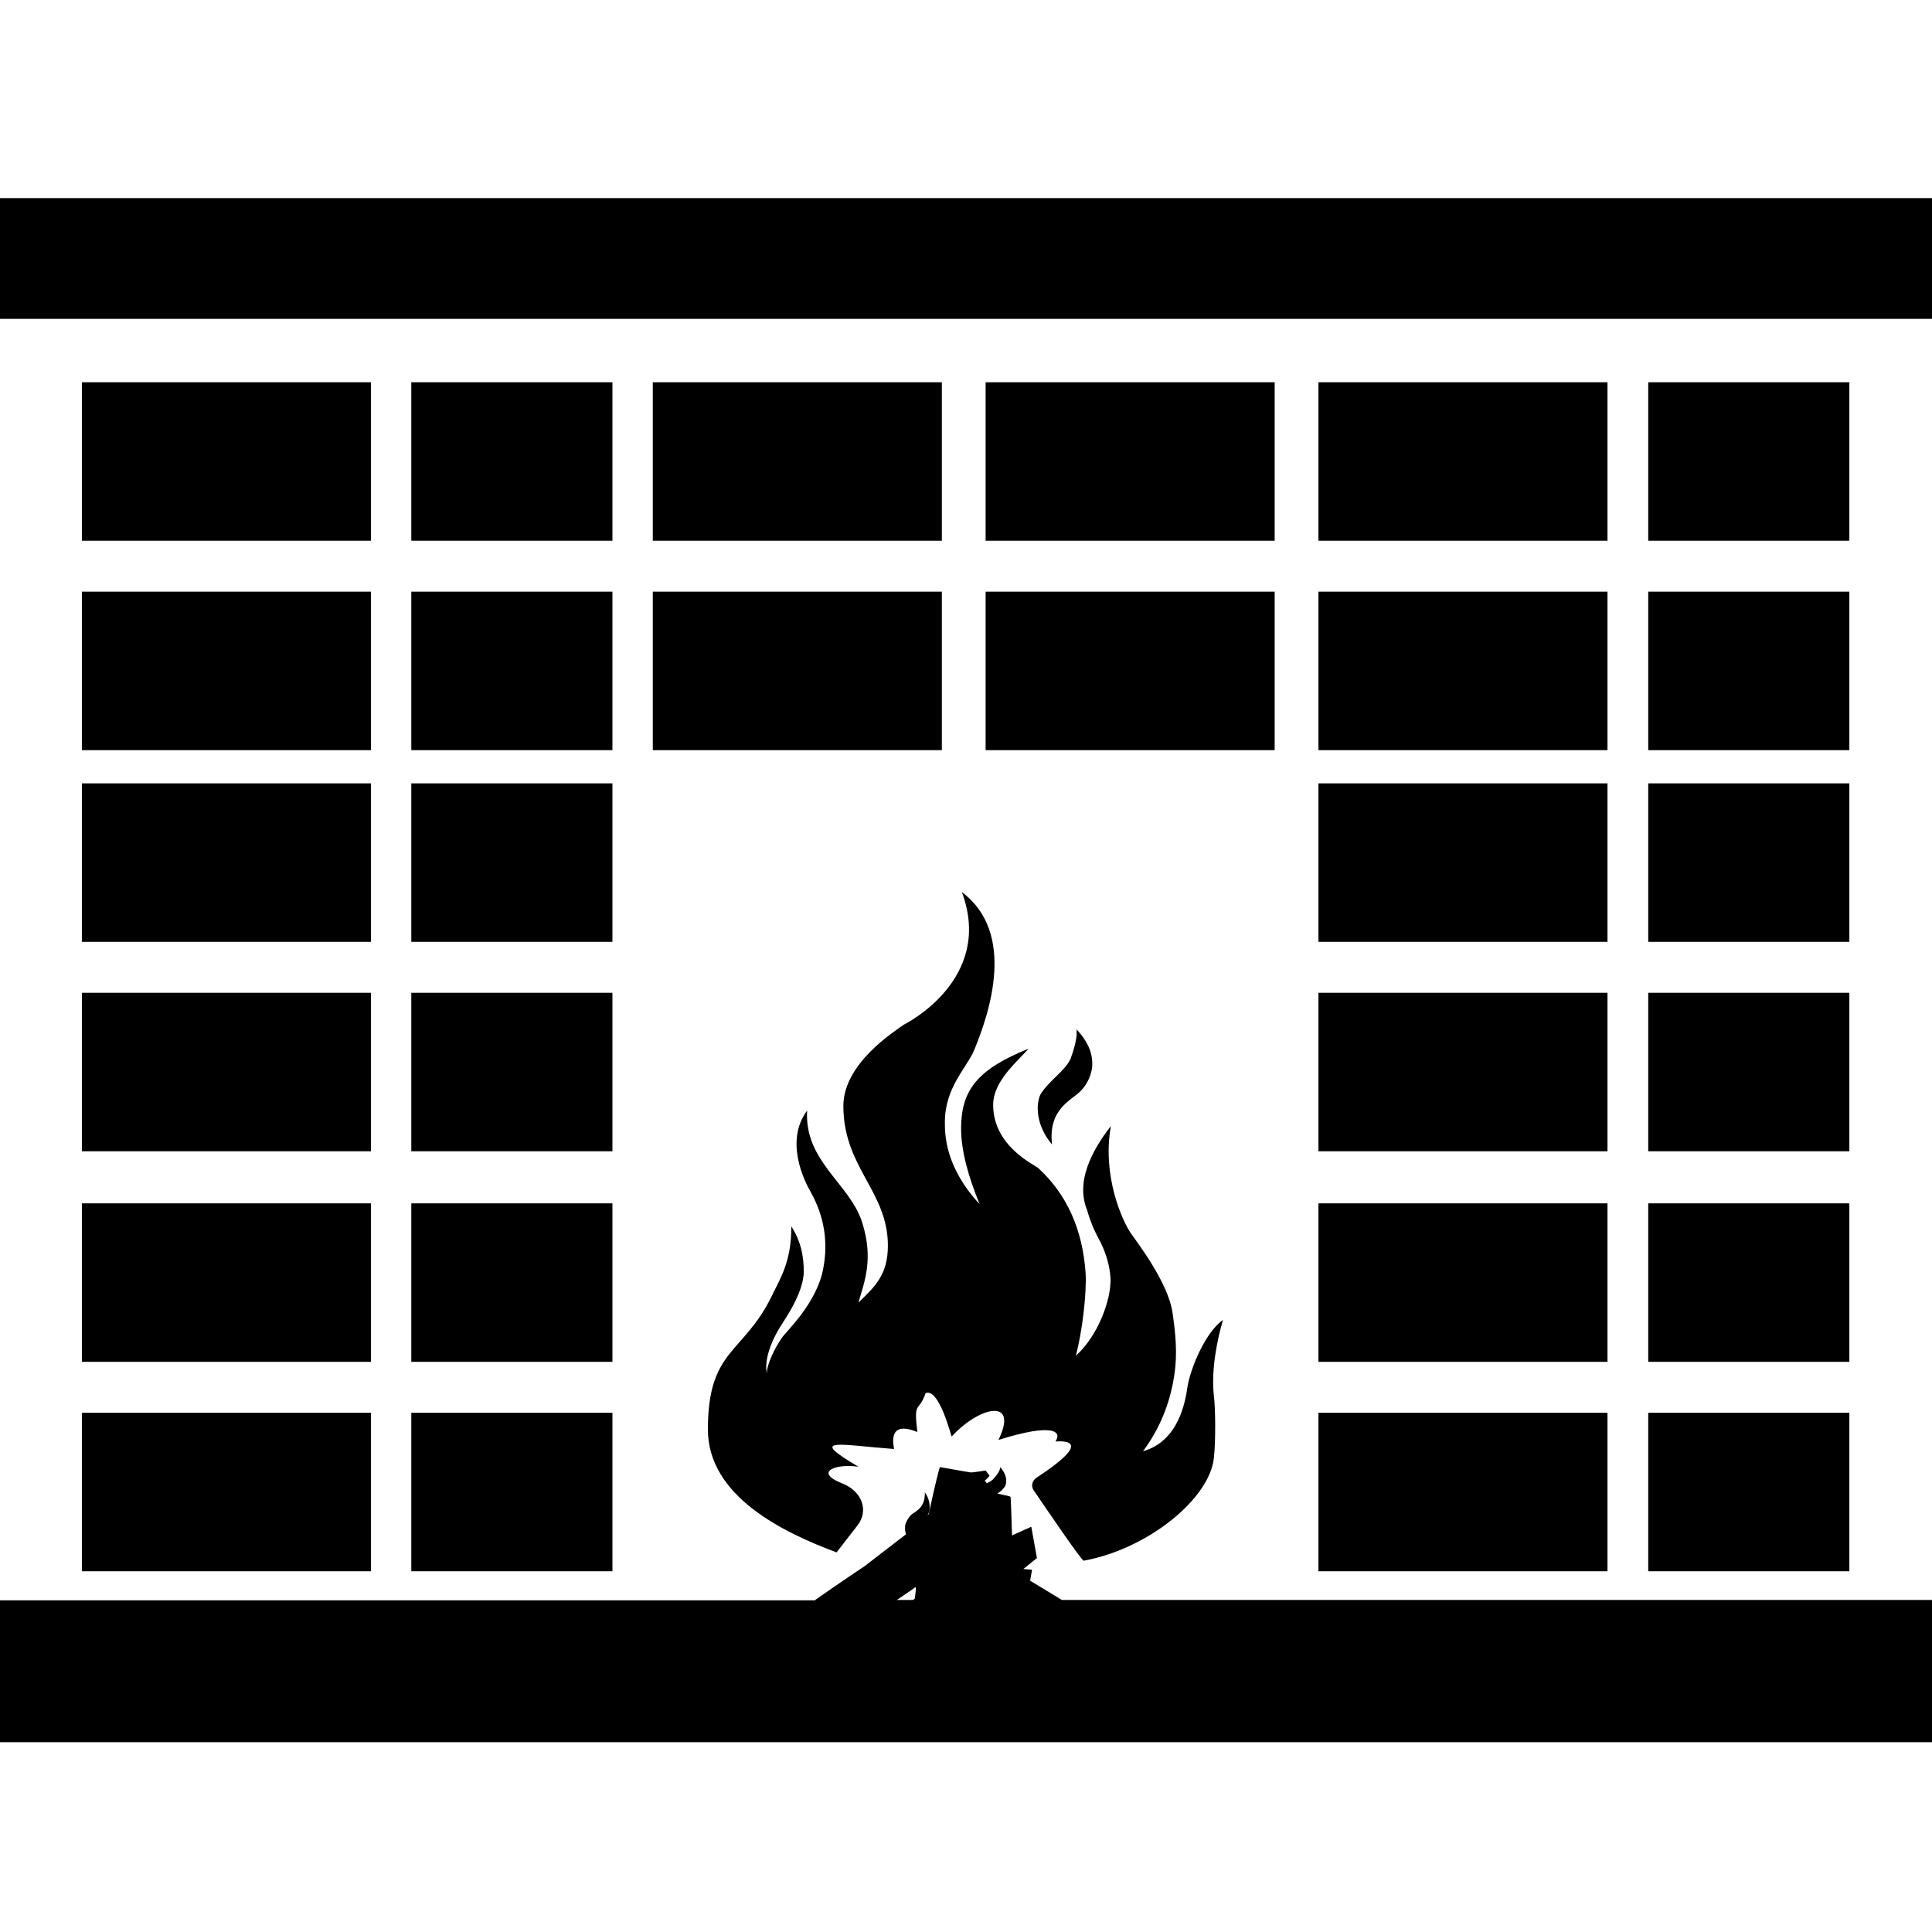 <?xml version="1.0" encoding="utf-8"?>
<!-- Generator: Adobe Illustrator 21.1.0, SVG Export Plug-In . SVG Version: 6.00 Build 0)  -->
<svg version="1.1" id="Layer_2" xmlns="http://www.w3.org/2000/svg" xmlns:xlink="http://www.w3.org/1999/xlink" x="0px" y="0px"
	 viewBox="0 0 512 512" style="enable-background:new 0 0 512 512;" xml:space="preserve">
<g>
	<rect x="-0.4" y="52.5" width="512.5" height="32"/>
	<path d="M98.3,416.4H21.7v-42h76.6V416.4z M98.3,360.9H21.7v-42h76.6V360.9z M98.3,305.1H21.7v-42h76.6V305.1z M98.3,249.6H21.7
		v-42h76.6V249.6z M98.3,198.8H21.7v-42h76.6V198.8z M98.3,143.3H21.7v-42h76.6V143.3z M162.3,416.4H109v-42h53.3V416.4z
		 M162.3,360.9H109v-42h53.3V360.9z M162.3,305.1H109v-42h53.3V305.1z M162.3,249.6H109v-42h53.3V249.6z M162.3,198.8H109v-42h53.3
		V198.8z M162.3,143.3H109v-42h53.3V143.3z M249.6,198.8H173v-42h76.6V198.8z M249.6,143.3H173v-42h76.6V143.3z M337.8,198.8h-76.6
		v-42h76.6V198.8z M337.8,143.3h-76.6v-42h76.6V143.3z M426,416.4h-76.6v-42H426V416.4z M426,360.9h-76.6v-42H426V360.9z M426,305.1
		h-76.6v-42H426V305.1z M426,249.6h-76.6v-42H426V249.6z M426,198.8h-76.6v-42H426V198.8z M426,143.3h-76.6v-42H426V143.3z
		 M490.1,416.4h-53.3v-42h53.3V416.4z M490.1,360.9h-53.3v-42h53.3V360.9z M490.1,305.1h-53.3v-42h53.3V305.1z M490.1,249.6h-53.3
		v-42h53.3V249.6z M490.1,198.8h-53.3v-42h53.3V198.8z M490.1,143.3h-53.3v-42h53.3V143.3z"/>
	<path d="M324.1,349.8c-4.7,3.3-8.6,12.8-9.4,17.7c-0.6,4-2.3,14.4-11.8,17.1c4.4-5.9,7.2-12.7,8.3-20.2c0.9-5.8,0.3-11.3-0.5-16.7
		c-1.2-7.9-9.3-18.4-11.1-21c-2.1-3.1-7.6-15-5.2-28.3c-2.9,3.8-10,13.4-6.3,22.3c0.4,1.5,1,3.1,1.6,4.6l1,2.1l1,1.9
		c1.6,3.3,2.4,6.4,2.6,9.5c0.2,5.5-3.2,15.1-9.2,20.5c1.7-6.3,2.9-16.5,2.6-21.9c-0.8-11.5-4.9-20.8-12.5-27.8
		c-1.1-1-12-5.8-12-16.8c0-6.2,6.2-11.3,9.4-14.9c-13.6,5.5-17.9,11-17.9,21.2c0,5.7,1.8,12.4,4.9,20c-9.2-9.9-9.2-18.6-9.2-21.7
		c0-9.3,5.9-14.5,7.8-19.2c4.1-9.9,11.1-31-3.3-41.8c8.7,23.3-15.3,35.1-15.3,35.1c-2.5,1.8-16.1,10.3-16.1,21.6
		c0,16.3,11.8,22.6,11.8,37c0,7.8-3.5,10.9-7.8,15.1c1.7-5.9,4-11.6,1-21.2c-3.3-10.4-15.4-16.2-14.6-29.7c-6,8.1-0.8,18.6,1,21.7
		c3.5,6.3,4.6,13,3.3,20c-1.7,9.6-10.3,17.2-11.1,18.7c-1.7,2.4-3.9,6.9-3.9,9.3c0-0.4-1.4-5.1,4.6-14c3.3-5.1,5-9.2,5.2-12.6
		c0.1-4.8-1-8.9-3.3-12.4c0.1,9.4-3.1,14.1-5.2,18.5c-7.5,15.4-16.9,13.9-16.9,35.3c0,17.7,19.9,27.3,34.1,32.6c0,0,2.7-3.5,5.5-7.1
		c3.1-3.9,1.3-9-3.8-11.1c-8-3.1-1.9-5.4,4.1-4.5c-13.6-8-5.3-5.8,9.4-4.7c0.2-0.1-2.3-8,6.2-4.5c-1-8.6,0.3-4.9,2.2-10.3
		c3.6-1.5,6.8,11.6,6.9,11.5c7.3-8,17.9-10.4,12.4,0.9c14.6-4.6,16.9-2.2,15.1,0.4c3.2-0.2,9.5,0.1-5,9.6c-1.2,0.8-1.5,2.2-0.8,3.3
		c3.5,5.1,12.7,18.7,13.3,18.7c17-3.1,33.4-16.4,34.5-27.3c0.5-4.6,0.4-13.2,0-16.3C320.9,363,322.6,354.9,324.1,349.8z
		 M285.3,272.8c0.2,1.9-0.4,4.5-1.6,7.8c-1.5,3.3-5.7,5.7-8,9.5c-1.1,2.3-1.4,7.9,3.1,13.2c-1.1-9.7,5.4-11.7,7.8-14.4
		c1.4-1.5,2.4-3.5,2.8-5.8C289.8,279.6,288.5,276.2,285.3,272.8z"/>
	<path d="M281.4,424l-8.4-5.1l0.5-2.9l-2.3-0.2l3.6-2.9l-1.5-8.3l-5.1,2.3c-0.2-6-0.3-9.8-0.4-10.2c-0.1-0.2-1.3-0.4-3.5-0.9
		c0.9-0.5,1.6-1.2,2.1-2c0.6-1.5,0.2-3.2-1.3-5c-0.1,0.9-0.7,1.9-1.9,3.2c-0.4,0.4-1,0.8-1.8,1.1v-0.2c0-0.2-0.2-0.3-0.5-0.4
		c0.2-0.2,1.3-1.3,1.3-1.3v-0.2l-1-1.3c0,0-3.7,0.6-4,0.5c-0.3,0-7.9-1.4-8.1-1.4c-0.2,0.2-1.2,4.3-3,12.5l-0.4,0.3
		c0.1-0.1,0.1-0.1,0.2-0.2c0.6-1,0.9-3.5-0.8-5.9c0.1,4.4-2.7,5-3.8,6.1c-0.6,0.7-1.1,1.5-1.4,2.5c-0.1,0.8-0.1,1.6,0.2,2.5
		c-3.3,2.5-10.1,7.8-10.9,8.4c-0.5,0.3-7.6,5.1-13.3,9.1H-0.1v37.6h512.5V424H281.4z M241.8,421.2l0.8-0.6c0.2,0.2,0.1,1.2-0.2,3.1
		c-0.1,0.1-0.3,0.2-0.5,0.3h-4.2C240.2,422.3,241.8,421.2,241.8,421.2z"/>
</g>
</svg>
